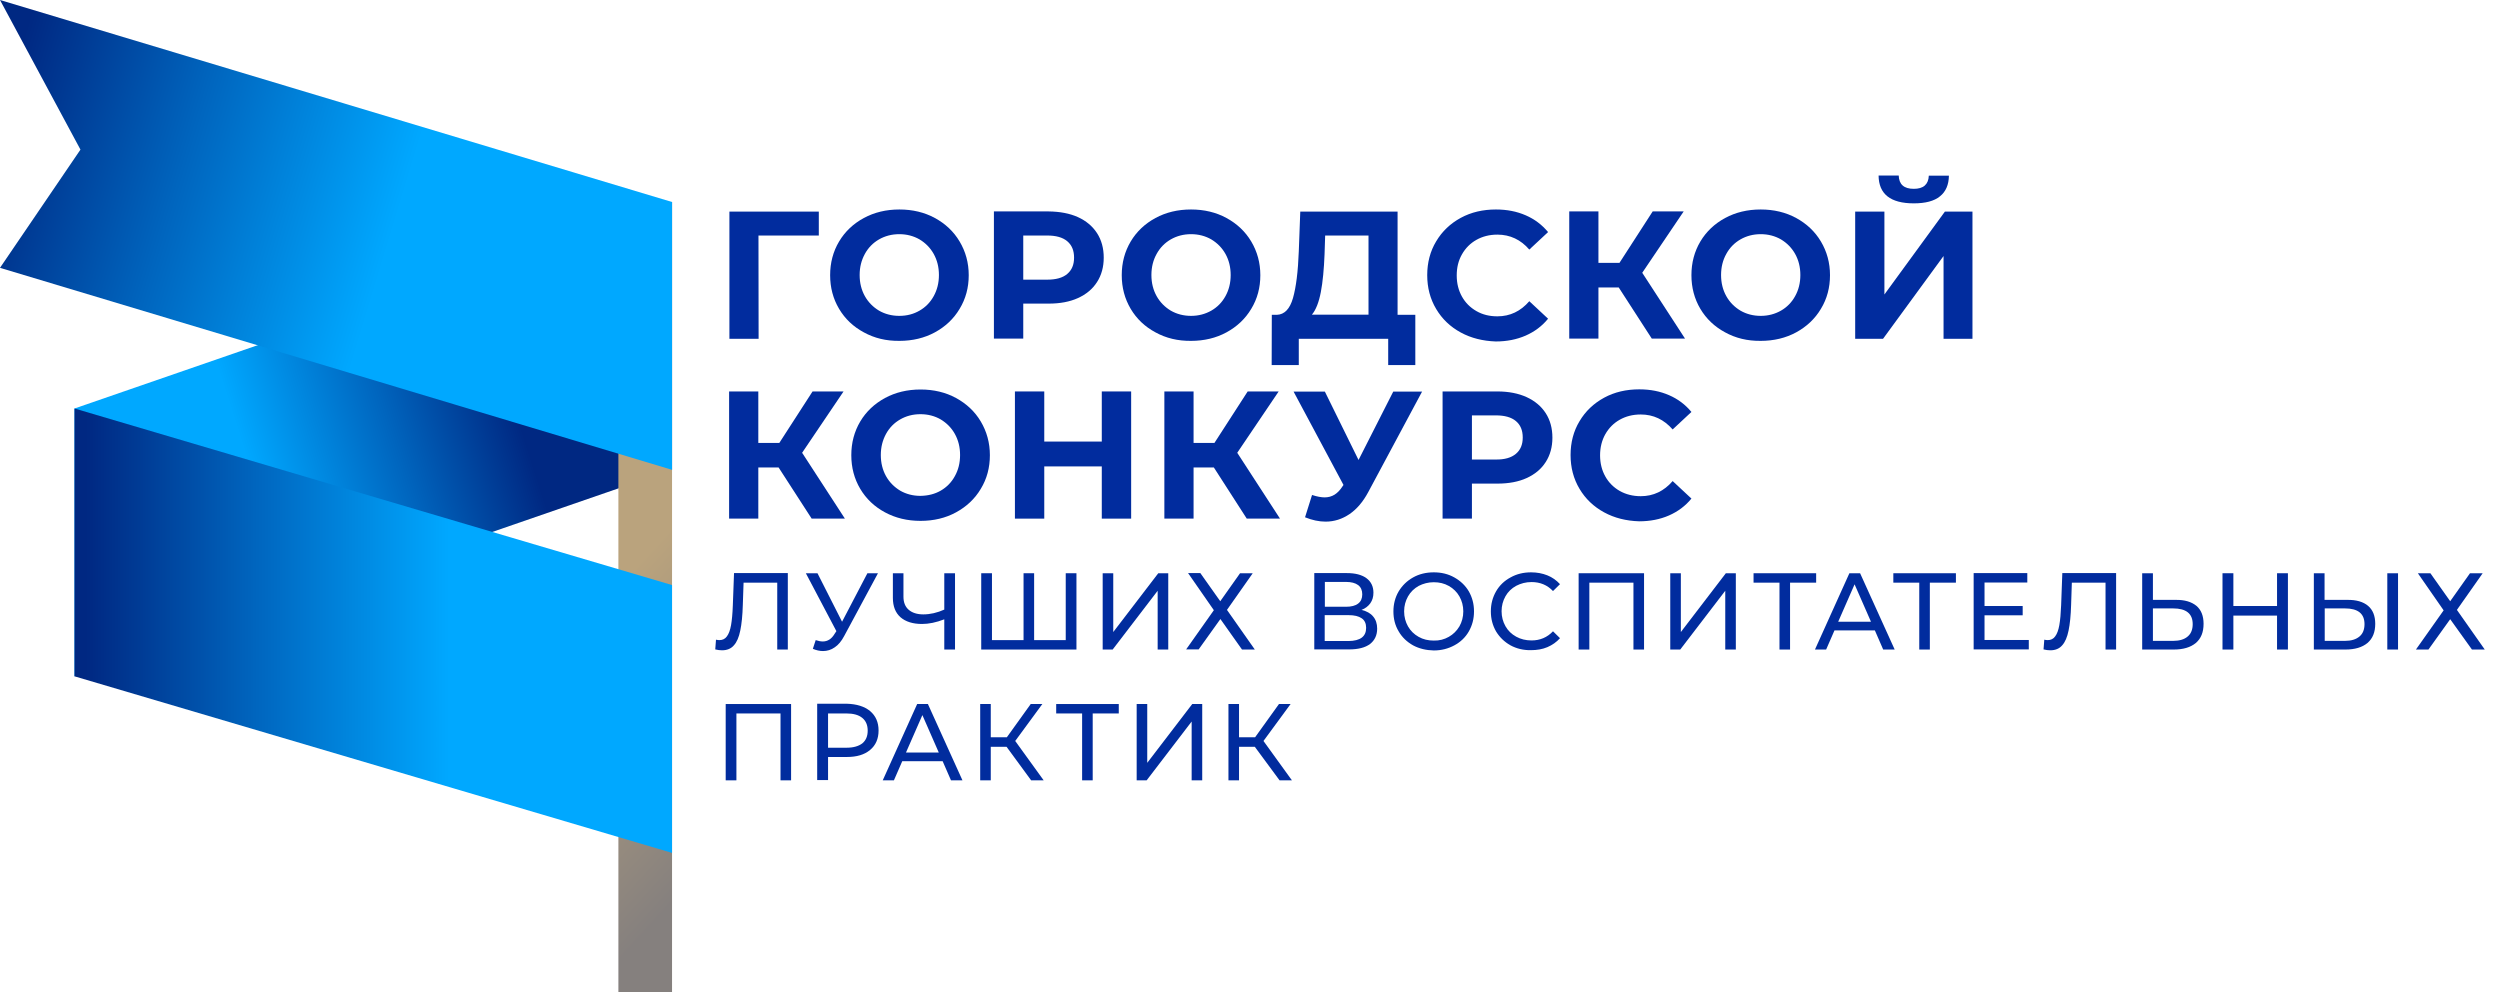 <svg width="126" height="50" viewBox="0 0 126 50" fill="none" xmlns="http://www.w3.org/2000/svg">
<g clip-path="url(#clip0)">
<path d="M3.755 34.087L33.871 23.68V10.181L3.755 20.588V34.087Z" fill="url(#paint0_linear)"/>
<path d="M41.268 11.87H38.227L38.234 17.074H36.762V10.664H41.268V11.87Z" fill="#012C9E"/>
<path d="M43.536 16.75C43.003 16.463 42.59 16.071 42.29 15.566C41.989 15.06 41.839 14.495 41.839 13.869C41.839 13.243 41.989 12.677 42.29 12.172C42.59 11.667 43.011 11.274 43.536 10.988C44.07 10.701 44.663 10.558 45.331 10.558C45.992 10.558 46.593 10.701 47.119 10.988C47.645 11.274 48.065 11.667 48.365 12.172C48.666 12.677 48.824 13.243 48.824 13.869C48.824 14.495 48.673 15.06 48.365 15.566C48.065 16.071 47.645 16.463 47.119 16.75C46.593 17.036 45.992 17.18 45.331 17.18C44.663 17.187 44.07 17.044 43.536 16.75ZM46.345 15.656C46.646 15.483 46.886 15.241 47.059 14.925C47.231 14.615 47.322 14.261 47.322 13.861C47.322 13.461 47.231 13.107 47.059 12.798C46.886 12.489 46.646 12.247 46.345 12.066C46.045 11.893 45.699 11.802 45.324 11.802C44.948 11.802 44.603 11.893 44.302 12.066C44.002 12.24 43.762 12.481 43.589 12.798C43.416 13.115 43.326 13.461 43.326 13.861C43.326 14.261 43.416 14.615 43.589 14.925C43.762 15.234 44.002 15.475 44.302 15.656C44.603 15.83 44.948 15.92 45.324 15.92C45.707 15.92 46.045 15.83 46.345 15.656Z" fill="#012C9E"/>
<path d="M54.328 10.943C54.742 11.131 55.065 11.403 55.29 11.75C55.515 12.097 55.628 12.511 55.628 12.986C55.628 13.454 55.515 13.869 55.29 14.216C55.065 14.57 54.742 14.834 54.328 15.023C53.915 15.211 53.42 15.302 52.856 15.302H51.572V17.066H50.093V10.656H52.856C53.42 10.664 53.908 10.754 54.328 10.943ZM53.788 13.808C54.021 13.612 54.133 13.341 54.133 12.986C54.133 12.624 54.021 12.353 53.788 12.157C53.555 11.961 53.217 11.87 52.774 11.87H51.572V14.095H52.774C53.217 14.095 53.555 14.005 53.788 13.808Z" fill="#012C9E"/>
<path d="M58.234 16.75C57.7 16.463 57.288 16.071 56.987 15.566C56.687 15.06 56.536 14.495 56.536 13.869C56.536 13.243 56.687 12.677 56.987 12.172C57.288 11.667 57.708 11.274 58.234 10.988C58.767 10.701 59.36 10.558 60.029 10.558C60.69 10.558 61.29 10.701 61.816 10.988C62.342 11.274 62.762 11.667 63.063 12.172C63.363 12.677 63.521 13.243 63.521 13.869C63.521 14.495 63.371 15.06 63.063 15.566C62.762 16.071 62.342 16.463 61.816 16.75C61.29 17.036 60.69 17.18 60.029 17.18C59.368 17.187 58.767 17.044 58.234 16.75ZM61.05 15.656C61.35 15.483 61.591 15.241 61.764 14.925C61.936 14.615 62.026 14.261 62.026 13.861C62.026 13.461 61.936 13.107 61.764 12.798C61.591 12.489 61.35 12.247 61.05 12.066C60.75 11.893 60.404 11.802 60.029 11.802C59.653 11.802 59.308 11.893 59.007 12.066C58.707 12.24 58.467 12.481 58.294 12.798C58.121 13.107 58.031 13.461 58.031 13.861C58.031 14.261 58.121 14.615 58.294 14.925C58.467 15.234 58.707 15.475 59.007 15.656C59.308 15.83 59.653 15.92 60.029 15.92C60.404 15.92 60.742 15.83 61.05 15.656Z" fill="#012C9E"/>
<path d="M71.332 15.867V18.401H69.965V17.074H65.459V18.401H64.092L64.099 15.867H64.355C64.738 15.852 65.008 15.573 65.166 15.023C65.323 14.472 65.421 13.688 65.459 12.67L65.534 10.664H70.438V15.867H71.332V15.867ZM66.57 14.721C66.472 15.234 66.322 15.618 66.119 15.86H68.973V11.87H66.788L66.758 12.805C66.728 13.567 66.668 14.208 66.57 14.721Z" fill="#012C9E"/>
<path d="M73.622 16.757C73.096 16.471 72.683 16.078 72.383 15.573C72.082 15.068 71.932 14.502 71.932 13.869C71.932 13.235 72.082 12.662 72.383 12.164C72.683 11.659 73.096 11.267 73.622 10.98C74.148 10.694 74.741 10.558 75.394 10.558C75.95 10.558 76.446 10.656 76.897 10.852C77.347 11.048 77.715 11.327 78.023 11.697L77.077 12.579C76.649 12.081 76.108 11.825 75.47 11.825C75.072 11.825 74.719 11.915 74.411 12.089C74.103 12.262 73.862 12.504 73.682 12.82C73.502 13.137 73.419 13.484 73.419 13.884C73.419 14.284 73.509 14.638 73.682 14.947C73.855 15.256 74.095 15.498 74.411 15.679C74.726 15.86 75.072 15.943 75.47 15.943C76.108 15.943 76.641 15.686 77.077 15.181L78.023 16.063C77.723 16.433 77.34 16.719 76.889 16.916C76.438 17.112 75.935 17.21 75.387 17.21C74.741 17.187 74.148 17.044 73.622 16.757Z" fill="#012C9E"/>
<path d="M81.583 14.487H80.561V17.066H79.09V10.656H80.561V13.25H81.62L83.295 10.656H84.857L82.769 13.748L84.925 17.066H83.25L81.583 14.487Z" fill="#012C9E"/>
<path d="M86.945 16.75C86.412 16.463 85.999 16.071 85.698 15.566C85.398 15.06 85.248 14.495 85.248 13.869C85.248 13.243 85.398 12.677 85.698 12.172C85.999 11.667 86.419 11.274 86.945 10.988C87.478 10.701 88.072 10.558 88.74 10.558C89.401 10.558 90.002 10.701 90.528 10.988C91.053 11.274 91.474 11.667 91.774 12.172C92.075 12.677 92.232 13.243 92.232 13.869C92.232 14.495 92.082 15.06 91.774 15.566C91.474 16.071 91.053 16.463 90.528 16.75C90.002 17.036 89.401 17.18 88.74 17.18C88.072 17.187 87.478 17.044 86.945 16.75ZM89.761 15.656C90.062 15.483 90.302 15.241 90.475 14.925C90.648 14.615 90.738 14.261 90.738 13.861C90.738 13.461 90.648 13.107 90.475 12.798C90.302 12.489 90.062 12.247 89.761 12.066C89.461 11.893 89.115 11.802 88.74 11.802C88.365 11.802 88.019 11.893 87.719 12.066C87.418 12.24 87.178 12.481 87.005 12.798C86.832 13.107 86.742 13.461 86.742 13.861C86.742 14.261 86.832 14.615 87.005 14.925C87.178 15.234 87.418 15.475 87.719 15.656C88.019 15.83 88.365 15.92 88.74 15.92C89.115 15.92 89.454 15.83 89.761 15.656Z" fill="#012C9E"/>
<path d="M93.501 10.664H94.974V14.842L98.023 10.664H99.412V17.074H97.955V12.903L94.906 17.074H93.501V10.664ZM94.681 8.846H95.695C95.71 9.291 95.957 9.517 96.453 9.517C96.693 9.517 96.881 9.465 97.009 9.351C97.136 9.238 97.204 9.072 97.212 8.854H98.225C98.218 9.314 98.068 9.661 97.775 9.894C97.482 10.136 97.039 10.249 96.453 10.249C95.281 10.249 94.688 9.781 94.681 8.846Z" fill="#012C9E"/>
<path d="M39.241 23.56H38.219V26.139H36.747V19.729H38.219V22.323H39.278L40.953 19.729H42.515L40.427 22.82L42.583 26.139H40.908L39.241 23.56Z" fill="#012C9E"/>
<path d="M44.603 25.822C44.07 25.535 43.657 25.143 43.356 24.638C43.056 24.133 42.906 23.567 42.906 22.941C42.906 22.315 43.056 21.75 43.356 21.244C43.657 20.739 44.077 20.347 44.603 20.06C45.136 19.774 45.729 19.631 46.398 19.631C47.059 19.631 47.66 19.774 48.185 20.06C48.711 20.347 49.132 20.739 49.432 21.244C49.732 21.75 49.89 22.315 49.89 22.941C49.89 23.567 49.74 24.133 49.432 24.638C49.132 25.143 48.711 25.535 48.185 25.822C47.66 26.109 47.059 26.252 46.398 26.252C45.729 26.252 45.136 26.109 44.603 25.822ZM47.412 24.729C47.712 24.555 47.952 24.314 48.125 23.997C48.298 23.688 48.388 23.333 48.388 22.934C48.388 22.534 48.298 22.18 48.125 21.87C47.952 21.561 47.712 21.32 47.412 21.139C47.111 20.965 46.766 20.875 46.39 20.875C46.015 20.875 45.669 20.965 45.369 21.139C45.069 21.312 44.828 21.553 44.655 21.87C44.483 22.187 44.393 22.534 44.393 22.934C44.393 23.333 44.483 23.688 44.655 23.997C44.828 24.306 45.069 24.547 45.369 24.729C45.669 24.902 46.015 24.992 46.39 24.992C46.773 24.985 47.111 24.902 47.412 24.729Z" fill="#012C9E"/>
<path d="M57.01 19.729V26.139H55.53V23.507H52.631V26.139H51.152V19.729H52.631V22.255H55.53V19.729H57.01Z" fill="#012C9E"/>
<path d="M61.178 23.56H60.156V26.139H58.684V19.729H60.156V22.323H61.208L62.883 19.729H64.445L62.357 22.82L64.512 26.139H62.837L61.178 23.56Z" fill="#012C9E"/>
<path d="M71.677 19.729L68.958 24.804C68.695 25.294 68.38 25.664 68.012 25.913C67.644 26.161 67.246 26.29 66.81 26.29C66.472 26.29 66.127 26.214 65.774 26.071L66.127 24.947C66.382 25.03 66.593 25.068 66.765 25.068C66.945 25.068 67.111 25.023 67.261 24.932C67.404 24.842 67.539 24.706 67.659 24.517L67.712 24.442L65.196 19.736H66.773L68.47 23.183L70.22 19.736H71.677V19.729Z" fill="#012C9E"/>
<path d="M76.942 20.015C77.355 20.204 77.678 20.475 77.903 20.822C78.128 21.169 78.241 21.584 78.241 22.059C78.241 22.526 78.128 22.941 77.903 23.288C77.678 23.642 77.355 23.907 76.942 24.095C76.528 24.284 76.033 24.374 75.47 24.374H74.185V26.139H72.706V19.729H75.47C76.033 19.729 76.528 19.826 76.942 20.015ZM76.401 22.873C76.634 22.677 76.746 22.406 76.746 22.051C76.746 21.689 76.634 21.418 76.401 21.222C76.168 21.026 75.83 20.935 75.387 20.935H74.185V23.16H75.387C75.83 23.167 76.168 23.069 76.401 22.873Z" fill="#012C9E"/>
<path d="M80.847 25.822C80.321 25.535 79.908 25.143 79.608 24.638C79.307 24.133 79.157 23.567 79.157 22.934C79.157 22.3 79.307 21.727 79.608 21.229C79.908 20.724 80.321 20.332 80.847 20.045C81.373 19.759 81.966 19.623 82.619 19.623C83.175 19.623 83.671 19.721 84.121 19.917C84.572 20.113 84.94 20.392 85.248 20.762L84.302 21.644C83.866 21.146 83.333 20.89 82.694 20.89C82.296 20.89 81.943 20.98 81.635 21.154C81.328 21.327 81.087 21.569 80.907 21.885C80.734 22.195 80.644 22.549 80.644 22.949C80.644 23.348 80.734 23.703 80.907 24.012C81.08 24.321 81.32 24.563 81.635 24.744C81.943 24.917 82.296 25.008 82.694 25.008C83.333 25.008 83.866 24.751 84.302 24.246L85.248 25.128C84.947 25.498 84.564 25.784 84.114 25.98C83.663 26.177 83.16 26.274 82.612 26.274C81.958 26.252 81.373 26.109 80.847 25.822Z" fill="#012C9E"/>
<path d="M39.706 28.891V32.738H39.173V29.366H37.476L37.438 30.49C37.423 31.018 37.378 31.456 37.31 31.78C37.243 32.112 37.138 32.361 36.987 32.526C36.845 32.692 36.642 32.775 36.394 32.775C36.282 32.775 36.169 32.76 36.049 32.73L36.086 32.24C36.146 32.255 36.206 32.262 36.259 32.262C36.417 32.262 36.544 32.202 36.635 32.074C36.732 31.946 36.8 31.757 36.845 31.508C36.89 31.252 36.92 30.92 36.935 30.505L36.995 28.884H39.706V28.891Z" fill="#012C9E"/>
<path d="M44.25 28.891L42.545 32.059C42.41 32.315 42.252 32.504 42.072 32.624C41.892 32.753 41.689 32.813 41.479 32.813C41.313 32.813 41.141 32.775 40.968 32.7L41.111 32.262C41.246 32.308 41.366 32.33 41.471 32.33C41.711 32.33 41.914 32.202 42.064 31.946L42.154 31.81L40.615 28.891H41.201L42.44 31.335L43.717 28.891H44.25V28.891Z" fill="#012C9E"/>
<path d="M48.133 28.891V32.737H47.592V31.214C47.186 31.372 46.811 31.448 46.473 31.448C46.007 31.448 45.647 31.335 45.384 31.109C45.129 30.882 45.001 30.558 45.001 30.136V28.891H45.534V30.075C45.534 30.362 45.624 30.581 45.797 30.732C45.97 30.882 46.218 30.965 46.533 30.965C46.886 30.965 47.239 30.882 47.592 30.724V28.891H48.133V28.891Z" fill="#012C9E"/>
<path d="M54.253 28.891V32.737H49.454V28.891H49.995V32.262H51.587V28.891H52.12V32.262H53.713V28.891H54.253Z" fill="#012C9E"/>
<path d="M55.568 28.891H56.108V31.855L58.377 28.891H58.88V32.737H58.346V29.774L56.078 32.737H55.575V28.891H55.568Z" fill="#012C9E"/>
<path d="M60.502 28.891L61.501 30.302L62.499 28.891H63.138L61.839 30.739L63.243 32.737H62.597L61.508 31.199L60.412 32.73H59.781L61.178 30.754L59.879 28.884H60.502V28.891Z" fill="#012C9E"/>
<path d="M69.206 31.071C69.341 31.229 69.409 31.433 69.409 31.682C69.409 32.014 69.289 32.27 69.048 32.459C68.808 32.639 68.455 32.73 67.99 32.73H66.24V28.884H67.884C68.305 28.884 68.628 28.967 68.868 29.14C69.101 29.314 69.221 29.555 69.221 29.872C69.221 30.083 69.169 30.256 69.063 30.407C68.958 30.55 68.816 30.664 68.62 30.739C68.876 30.799 69.079 30.913 69.206 31.071ZM66.773 30.581H67.839C68.102 30.581 68.312 30.528 68.448 30.422C68.59 30.317 68.658 30.158 68.658 29.955C68.658 29.751 68.59 29.593 68.448 29.487C68.305 29.382 68.102 29.329 67.839 29.329H66.773V30.581ZM68.853 31.644C68.853 31.425 68.778 31.259 68.628 31.161C68.478 31.056 68.26 31.003 67.967 31.003H66.765V32.308H67.967C68.56 32.3 68.853 32.081 68.853 31.644Z" fill="#012C9E"/>
<path d="M71.219 32.526C70.911 32.353 70.663 32.119 70.49 31.817C70.31 31.516 70.228 31.184 70.228 30.814C70.228 30.445 70.318 30.106 70.49 29.811C70.671 29.51 70.911 29.276 71.219 29.103C71.527 28.929 71.88 28.846 72.263 28.846C72.646 28.846 72.991 28.929 73.299 29.103C73.607 29.276 73.855 29.51 74.028 29.804C74.2 30.106 74.29 30.437 74.29 30.814C74.29 31.192 74.2 31.523 74.028 31.825C73.855 32.127 73.607 32.361 73.299 32.526C72.991 32.692 72.646 32.783 72.263 32.783C71.88 32.775 71.527 32.692 71.219 32.526ZM73.021 32.096C73.247 31.968 73.419 31.795 73.555 31.569C73.682 31.342 73.75 31.093 73.75 30.814C73.75 30.535 73.682 30.287 73.555 30.06C73.427 29.834 73.247 29.661 73.021 29.532C72.796 29.404 72.541 29.344 72.263 29.344C71.985 29.344 71.73 29.412 71.497 29.532C71.271 29.661 71.091 29.834 70.963 30.06C70.836 30.287 70.768 30.535 70.768 30.814C70.768 31.093 70.836 31.342 70.963 31.569C71.091 31.795 71.271 31.968 71.497 32.096C71.722 32.225 71.977 32.285 72.263 32.285C72.541 32.293 72.796 32.225 73.021 32.096Z" fill="#012C9E"/>
<path d="M76.13 32.526C75.823 32.353 75.582 32.119 75.402 31.825C75.229 31.523 75.139 31.192 75.139 30.814C75.139 30.437 75.229 30.106 75.402 29.804C75.575 29.502 75.823 29.268 76.13 29.103C76.438 28.929 76.784 28.846 77.167 28.846C77.467 28.846 77.738 28.899 77.986 28.997C78.233 29.095 78.444 29.246 78.624 29.442L78.271 29.789C77.986 29.487 77.625 29.336 77.189 29.336C76.904 29.336 76.649 29.404 76.416 29.525C76.183 29.653 76.003 29.826 75.875 30.053C75.748 30.279 75.68 30.528 75.68 30.807C75.68 31.086 75.748 31.335 75.875 31.561C76.003 31.787 76.183 31.961 76.416 32.089C76.649 32.217 76.904 32.278 77.189 32.278C77.618 32.278 77.978 32.127 78.271 31.817L78.624 32.164C78.451 32.361 78.233 32.511 77.986 32.617C77.738 32.722 77.46 32.768 77.159 32.768C76.784 32.775 76.438 32.692 76.13 32.526Z" fill="#012C9E"/>
<path d="M82.86 28.891V32.737H82.326V29.366H80.103V32.737H79.563V28.891H82.86Z" fill="#012C9E"/>
<path d="M84.174 28.891H84.715V31.855L86.983 28.891H87.486V32.737H86.953V29.774L84.684 32.737H84.181V28.891H84.174Z" fill="#012C9E"/>
<path d="M91.534 29.366H90.219V32.737H89.686V29.366H88.379V28.891H91.534V29.366Z" fill="#012C9E"/>
<path d="M94.493 31.772H92.458L92.037 32.737H91.474L93.209 28.891H93.749L95.492 32.737H94.913L94.493 31.772ZM94.297 31.335L93.471 29.45L92.645 31.335H94.297Z" fill="#012C9E"/>
<path d="M98.578 29.366H97.264V32.737H96.731V29.366H95.424V28.891H98.578V29.366Z" fill="#012C9E"/>
<path d="M102.251 32.255V32.73H99.472V28.884H102.176V29.359H100.02V30.543H101.943V31.011H100.02V32.255H102.251Z" fill="#012C9E"/>
<path d="M106.652 28.891V32.738H106.119V29.366H104.421L104.384 30.49C104.369 31.018 104.324 31.456 104.256 31.78C104.188 32.112 104.083 32.361 103.933 32.526C103.79 32.692 103.588 32.775 103.34 32.775C103.227 32.775 103.114 32.76 102.994 32.73L103.032 32.24C103.092 32.255 103.152 32.262 103.205 32.262C103.362 32.262 103.49 32.202 103.58 32.074C103.678 31.946 103.745 31.757 103.79 31.508C103.835 31.252 103.865 30.92 103.881 30.505L103.941 28.884H106.652V28.891Z" fill="#012C9E"/>
<path d="M110.7 30.535C110.94 30.739 111.06 31.041 111.06 31.44C111.06 31.863 110.933 32.179 110.67 32.406C110.407 32.624 110.039 32.737 109.551 32.737H107.966V28.891H108.507V30.234H109.648C110.106 30.226 110.452 30.332 110.7 30.535ZM110.257 32.081C110.429 31.938 110.512 31.727 110.512 31.456C110.512 30.928 110.182 30.664 109.528 30.664H108.507V32.3H109.528C109.844 32.3 110.091 32.225 110.257 32.081Z" fill="#012C9E"/>
<path d="M115.311 28.891V32.737H114.763V31.026H112.562V32.737H112.014V28.891H112.562V30.543H114.763V28.891H115.311Z" fill="#012C9E"/>
<path d="M119.351 30.535C119.592 30.739 119.712 31.041 119.712 31.44C119.712 31.863 119.584 32.179 119.321 32.406C119.059 32.624 118.691 32.737 118.202 32.737H116.618V28.891H117.158V30.234H118.3C118.758 30.226 119.111 30.332 119.351 30.535ZM118.916 32.081C119.089 31.938 119.171 31.727 119.171 31.456C119.171 30.928 118.841 30.664 118.187 30.664H117.166V32.3H118.187C118.503 32.3 118.743 32.225 118.916 32.081ZM120.32 28.891H120.861V32.737H120.32V28.891Z" fill="#012C9E"/>
<path d="M122.491 28.891L123.49 30.302L124.488 28.891H125.127L123.828 30.739L125.232 32.737H124.586L123.49 31.207L122.393 32.737H121.762L123.159 30.762L121.86 28.891H122.491Z" fill="#012C9E"/>
<path d="M39.871 35.483V39.329H39.338V35.958H37.115V39.329H36.575V35.483H39.871Z" fill="#012C9E"/>
<path d="M43.852 35.837C44.137 36.078 44.28 36.403 44.28 36.818C44.28 37.232 44.137 37.564 43.852 37.798C43.566 38.039 43.176 38.152 42.68 38.152H41.734V39.314H41.186V35.468H42.68C43.176 35.483 43.566 35.603 43.852 35.837ZM43.461 37.466C43.642 37.315 43.732 37.104 43.732 36.825C43.732 36.546 43.642 36.335 43.461 36.184C43.281 36.033 43.011 35.958 42.665 35.958H41.734V37.685H42.665C43.011 37.685 43.273 37.609 43.461 37.466Z" fill="#012C9E"/>
<path d="M47.509 38.364H45.474L45.053 39.329H44.49L46.225 35.483H46.766L48.508 39.329H47.93L47.509 38.364ZM47.314 37.926L46.488 36.041L45.662 37.926H47.314Z" fill="#012C9E"/>
<path d="M50.731 37.639H49.935V39.329H49.402V35.483H49.935V37.157H50.746L51.948 35.483H52.534L51.167 37.345L52.601 39.329H51.97L50.731 37.639Z" fill="#012C9E"/>
<path d="M56.386 35.958H55.072V39.329H54.539V35.958H53.232V35.483H56.386V35.958Z" fill="#012C9E"/>
<path d="M57.28 35.483H57.821V38.447L60.089 35.483H60.592V39.329H60.059V36.365L57.791 39.329H57.288V35.483H57.28Z" fill="#012C9E"/>
<path d="M63.243 37.639H62.447V39.329H61.914V35.483H62.447V37.157H63.258L64.46 35.483H65.046L63.679 37.345L65.113 39.329H64.49L63.243 37.639Z" fill="#012C9E"/>
<path d="M31.167 50H33.871V10.181H31.167V50Z" fill="url(#paint1_linear)"/>
<path d="M3.755 34.087L33.871 42.986V29.487L3.755 20.588V34.087Z" fill="url(#paint2_linear)"/>
<path d="M0 13.499L33.871 23.68V10.181L0 0L4.055 7.541L0 13.499Z" fill="url(#paint3_linear)"/>
</g>
<defs>
<linearGradient id="paint0_linear" x1="28.919" y1="18.876" x2="0.223" y2="28.051" gradientUnits="userSpaceOnUse">
<stop offset="0.111" stop-color="#002882"/>
<stop offset="0.321" stop-color="#0065BE"/>
<stop offset="0.564" stop-color="#00A8FF"/>
</linearGradient>
<linearGradient id="paint1_linear" x1="44.769" y1="41.379" x2="23.327" y2="21.784" gradientUnits="userSpaceOnUse">
<stop offset="0.18" stop-color="#85807E"/>
<stop offset="0.622" stop-color="#BAA37D"/>
</linearGradient>
<linearGradient id="paint2_linear" x1="2.3" y1="31.787" x2="32.416" y2="31.787" gradientUnits="userSpaceOnUse">
<stop offset="0.067" stop-color="#002882"/>
<stop offset="0.35" stop-color="#0065BE"/>
<stop offset="0.676" stop-color="#00A8FF"/>
</linearGradient>
<linearGradient id="paint3_linear" x1="-2.407" y1="5.923" x2="30.016" y2="15.759" gradientUnits="userSpaceOnUse">
<stop offset="0.067" stop-color="#002882"/>
<stop offset="0.35" stop-color="#0065BE"/>
<stop offset="0.676" stop-color="#00A8FF"/>
</linearGradient>
<clipPath id="clip0">
<rect width="125.743" height="50" fill="white"/>
</clipPath>
</defs>
</svg>
